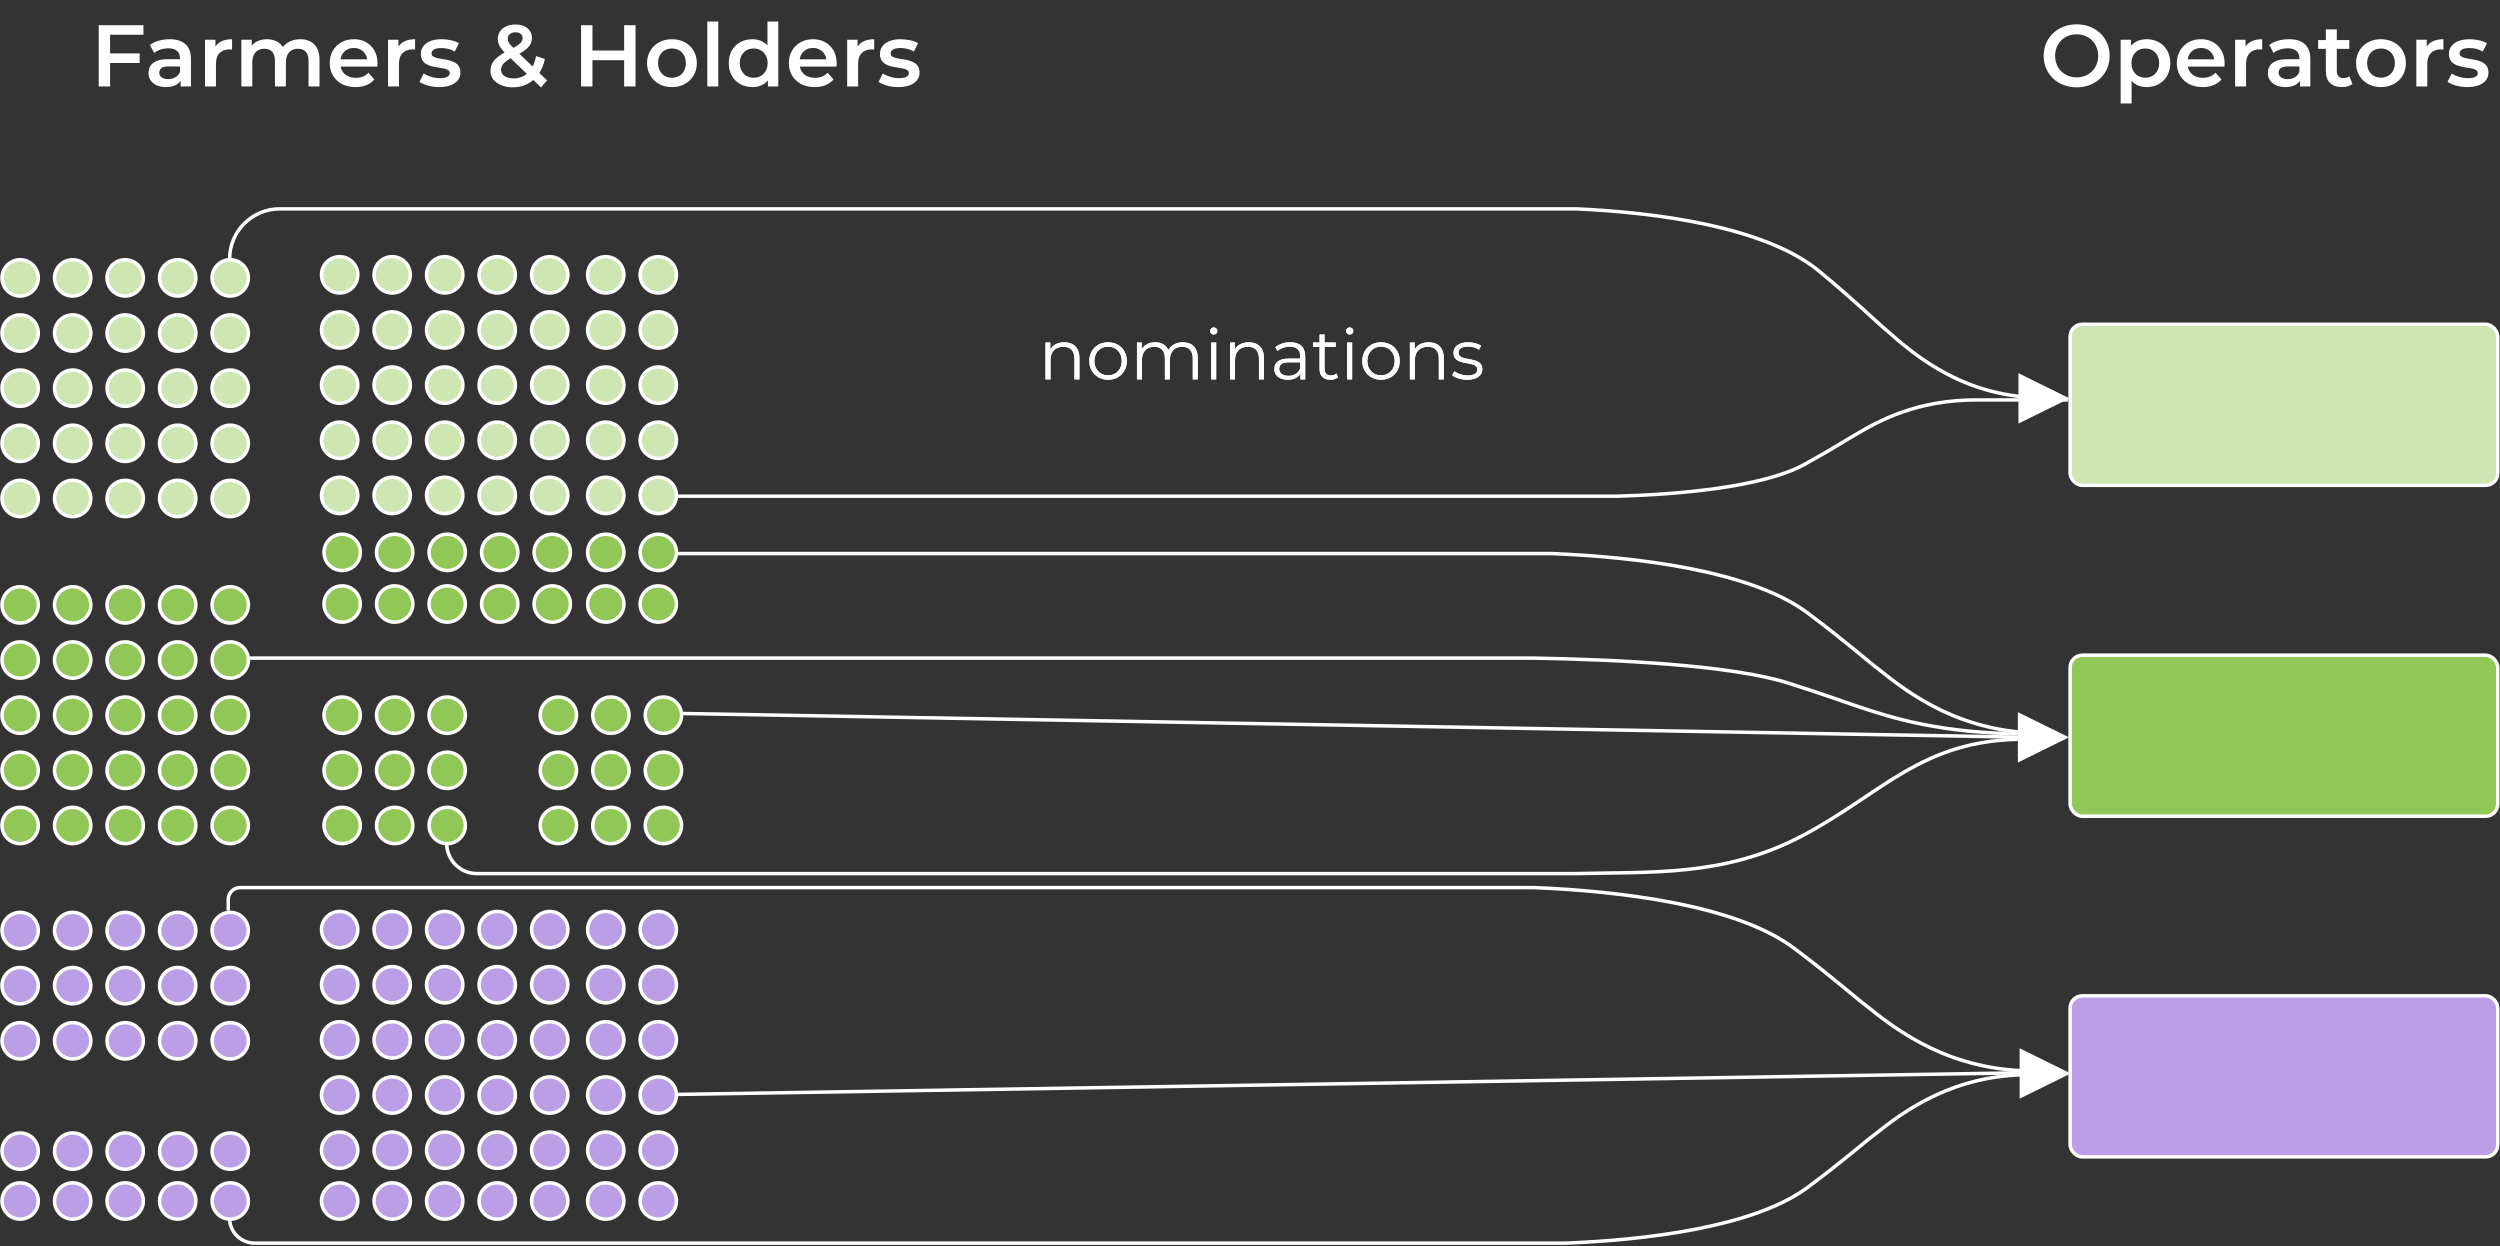 <svg width="714" height="356" viewBox="0 0 714 356" fill="none" xmlns="http://www.w3.org/2000/svg">
<rect x="0" y="0" width="714" height="356" fill="#333333" stroke="none"/>
<path d="M31.162 15.248H39.887V17.998H31.162V15.248ZM31.437 24.698H28.187V7.198H40.962V9.923H31.437V24.698ZM51.59 24.698V21.998L51.415 21.423V16.698C51.415 15.782 51.14 15.073 50.59 14.573C50.04 14.057 49.207 13.798 48.09 13.798C47.34 13.798 46.599 13.915 45.865 14.148C45.149 14.382 44.54 14.707 44.04 15.123L42.815 12.848C43.532 12.298 44.382 11.89 45.365 11.623C46.365 11.34 47.399 11.198 48.465 11.198C50.399 11.198 51.89 11.665 52.94 12.598C54.007 13.515 54.54 14.94 54.54 16.873V24.698H51.59ZM47.39 24.873C46.39 24.873 45.515 24.707 44.765 24.373C44.015 24.023 43.432 23.548 43.015 22.948C42.615 22.332 42.415 21.64 42.415 20.873C42.415 20.123 42.59 19.448 42.94 18.848C43.307 18.248 43.899 17.773 44.715 17.423C45.532 17.073 46.615 16.898 47.965 16.898H51.84V18.973H48.19C47.124 18.973 46.407 19.148 46.04 19.498C45.674 19.832 45.49 20.248 45.49 20.748C45.49 21.315 45.715 21.765 46.165 22.098C46.615 22.432 47.24 22.598 48.04 22.598C48.807 22.598 49.49 22.423 50.09 22.073C50.707 21.723 51.149 21.207 51.415 20.523L51.94 22.398C51.64 23.182 51.099 23.79 50.315 24.223C49.549 24.657 48.574 24.873 47.39 24.873ZM58.551 24.698V11.348H61.526V15.023L61.176 13.948C61.576 13.048 62.201 12.365 63.051 11.898C63.918 11.432 64.993 11.198 66.276 11.198V14.173C66.143 14.14 66.018 14.123 65.901 14.123C65.784 14.107 65.668 14.098 65.551 14.098C64.368 14.098 63.426 14.448 62.726 15.148C62.026 15.832 61.676 16.857 61.676 18.223V24.698H58.551ZM85.777 11.198C86.844 11.198 87.785 11.407 88.602 11.823C89.435 12.24 90.085 12.882 90.552 13.748C91.019 14.598 91.252 15.698 91.252 17.048V24.698H88.127V17.448C88.127 16.265 87.869 15.382 87.352 14.798C86.835 14.215 86.094 13.923 85.127 13.923C84.444 13.923 83.835 14.073 83.302 14.373C82.785 14.673 82.377 15.115 82.077 15.698C81.794 16.282 81.652 17.023 81.652 17.923V24.698H78.527V17.448C78.527 16.265 78.269 15.382 77.752 14.798C77.235 14.215 76.494 13.923 75.527 13.923C74.844 13.923 74.235 14.073 73.702 14.373C73.185 14.673 72.777 15.115 72.477 15.698C72.194 16.282 72.052 17.023 72.052 17.923V24.698H68.927V11.348H71.902V14.898L71.377 13.848C71.827 12.982 72.477 12.323 73.327 11.873C74.194 11.423 75.177 11.198 76.277 11.198C77.527 11.198 78.61 11.507 79.527 12.123C80.46 12.74 81.077 13.673 81.377 14.923L80.152 14.498C80.585 13.498 81.302 12.698 82.302 12.098C83.302 11.498 84.46 11.198 85.777 11.198ZM101.545 24.873C100.061 24.873 98.761 24.582 97.645 23.998C96.545 23.398 95.686 22.582 95.07 21.548C94.47 20.515 94.17 19.34 94.17 18.023C94.17 16.69 94.461 15.515 95.045 14.498C95.645 13.465 96.461 12.657 97.495 12.073C98.545 11.49 99.736 11.198 101.07 11.198C102.37 11.198 103.528 11.482 104.545 12.048C105.561 12.615 106.361 13.415 106.945 14.448C107.528 15.482 107.82 16.698 107.82 18.098C107.82 18.232 107.811 18.382 107.795 18.548C107.795 18.715 107.786 18.873 107.77 19.023H96.645V16.948H106.12L104.895 17.598C104.911 16.832 104.753 16.157 104.42 15.573C104.086 14.99 103.628 14.532 103.045 14.198C102.478 13.865 101.82 13.698 101.07 13.698C100.303 13.698 99.628 13.865 99.045 14.198C98.478 14.532 98.028 14.998 97.695 15.598C97.378 16.182 97.22 16.873 97.22 17.673V18.173C97.22 18.973 97.403 19.682 97.77 20.298C98.136 20.915 98.653 21.39 99.32 21.723C99.986 22.057 100.753 22.223 101.62 22.223C102.37 22.223 103.045 22.107 103.645 21.873C104.245 21.64 104.778 21.273 105.245 20.773L106.92 22.698C106.32 23.398 105.561 23.94 104.645 24.323C103.745 24.69 102.711 24.873 101.545 24.873ZM110.821 24.698V11.348H113.796V15.023L113.446 13.948C113.846 13.048 114.471 12.365 115.321 11.898C116.188 11.432 117.263 11.198 118.546 11.198V14.173C118.413 14.14 118.288 14.123 118.171 14.123C118.055 14.107 117.938 14.098 117.821 14.098C116.638 14.098 115.696 14.448 114.996 15.148C114.296 15.832 113.946 16.857 113.946 18.223V24.698H110.821ZM125.445 24.873C124.328 24.873 123.253 24.732 122.22 24.448C121.203 24.148 120.395 23.79 119.795 23.373L120.995 20.998C121.595 21.382 122.311 21.698 123.145 21.948C123.978 22.198 124.811 22.323 125.645 22.323C126.628 22.323 127.336 22.19 127.77 21.923C128.22 21.657 128.445 21.298 128.445 20.848C128.445 20.482 128.295 20.207 127.995 20.023C127.695 19.823 127.303 19.673 126.82 19.573C126.336 19.473 125.795 19.382 125.195 19.298C124.611 19.215 124.02 19.107 123.42 18.973C122.836 18.823 122.303 18.615 121.82 18.348C121.336 18.065 120.945 17.69 120.645 17.223C120.345 16.757 120.195 16.14 120.195 15.373C120.195 14.523 120.436 13.79 120.92 13.173C121.403 12.54 122.078 12.057 122.945 11.723C123.828 11.373 124.87 11.198 126.07 11.198C126.97 11.198 127.878 11.298 128.795 11.498C129.711 11.698 130.47 11.982 131.07 12.348L129.87 14.723C129.236 14.34 128.595 14.082 127.945 13.948C127.311 13.798 126.678 13.723 126.045 13.723C125.095 13.723 124.386 13.865 123.92 14.148C123.47 14.432 123.245 14.79 123.245 15.223C123.245 15.623 123.395 15.923 123.695 16.123C123.995 16.323 124.386 16.482 124.87 16.598C125.353 16.715 125.886 16.815 126.47 16.898C127.07 16.965 127.661 17.073 128.245 17.223C128.828 17.373 129.361 17.582 129.845 17.848C130.345 18.098 130.745 18.457 131.045 18.923C131.345 19.39 131.495 19.998 131.495 20.748C131.495 21.582 131.245 22.307 130.745 22.923C130.261 23.54 129.57 24.023 128.67 24.373C127.77 24.707 126.695 24.873 125.445 24.873ZM146.445 24.948C145.228 24.948 144.137 24.748 143.17 24.348C142.203 23.948 141.445 23.398 140.895 22.698C140.345 21.998 140.07 21.19 140.07 20.273C140.07 19.44 140.253 18.69 140.62 18.023C140.987 17.357 141.57 16.723 142.37 16.123C143.17 15.507 144.195 14.89 145.445 14.273C146.428 13.79 147.195 13.365 147.745 12.998C148.312 12.632 148.703 12.282 148.92 11.948C149.153 11.615 149.27 11.265 149.27 10.898C149.27 10.398 149.095 9.998 148.745 9.698C148.395 9.382 147.895 9.223 147.245 9.223C146.545 9.223 145.995 9.398 145.595 9.748C145.212 10.082 145.02 10.523 145.02 11.073C145.02 11.357 145.07 11.632 145.17 11.898C145.287 12.165 145.487 12.465 145.77 12.798C146.053 13.132 146.462 13.557 146.995 14.073L156.245 22.948L154.52 24.973L144.52 15.373C143.953 14.823 143.495 14.315 143.145 13.848C142.795 13.382 142.545 12.932 142.395 12.498C142.245 12.048 142.17 11.59 142.17 11.123C142.17 10.307 142.378 9.59 142.795 8.973C143.212 8.34 143.803 7.857 144.57 7.523C145.337 7.173 146.228 6.998 147.245 6.998C148.195 6.998 149.012 7.157 149.695 7.473C150.395 7.773 150.937 8.215 151.32 8.798C151.72 9.365 151.92 10.048 151.92 10.848C151.92 11.548 151.745 12.198 151.395 12.798C151.045 13.382 150.495 13.94 149.745 14.473C149.012 15.007 148.028 15.565 146.795 16.148C145.878 16.598 145.153 17.023 144.62 17.423C144.087 17.823 143.703 18.223 143.47 18.623C143.237 19.023 143.12 19.465 143.12 19.948C143.12 20.432 143.262 20.857 143.545 21.223C143.845 21.59 144.262 21.882 144.795 22.098C145.328 22.298 145.953 22.398 146.67 22.398C147.737 22.398 148.703 22.165 149.57 21.698C150.453 21.215 151.195 20.498 151.795 19.548C152.395 18.598 152.828 17.423 153.095 16.023L155.62 16.848C155.27 18.532 154.662 19.982 153.795 21.198C152.945 22.398 151.895 23.323 150.645 23.973C149.395 24.623 147.995 24.948 146.445 24.948ZM178.255 7.198H181.505V24.698H178.255V7.198ZM169.205 24.698H165.955V7.198H169.205V24.698ZM178.505 17.198H168.93V14.423H178.505V17.198ZM191.895 24.873C190.528 24.873 189.311 24.582 188.245 23.998C187.178 23.398 186.336 22.582 185.72 21.548C185.103 20.515 184.795 19.34 184.795 18.023C184.795 16.69 185.103 15.515 185.72 14.498C186.336 13.465 187.178 12.657 188.245 12.073C189.311 11.49 190.528 11.198 191.895 11.198C193.278 11.198 194.503 11.49 195.57 12.073C196.653 12.657 197.495 13.457 198.095 14.473C198.711 15.49 199.02 16.673 199.02 18.023C199.02 19.34 198.711 20.515 198.095 21.548C197.495 22.582 196.653 23.398 195.57 23.998C194.503 24.582 193.278 24.873 191.895 24.873ZM191.895 22.198C192.661 22.198 193.345 22.032 193.945 21.698C194.545 21.365 195.011 20.882 195.345 20.248C195.695 19.615 195.87 18.873 195.87 18.023C195.87 17.157 195.695 16.415 195.345 15.798C195.011 15.165 194.545 14.682 193.945 14.348C193.345 14.015 192.67 13.848 191.92 13.848C191.153 13.848 190.47 14.015 189.87 14.348C189.286 14.682 188.82 15.165 188.47 15.798C188.12 16.415 187.945 17.157 187.945 18.023C187.945 18.873 188.12 19.615 188.47 20.248C188.82 20.882 189.286 21.365 189.87 21.698C190.47 22.032 191.145 22.198 191.895 22.198ZM202.008 24.698V6.148H205.133V24.698H202.008ZM214.885 24.873C213.601 24.873 212.443 24.59 211.41 24.023C210.393 23.44 209.593 22.64 209.01 21.623C208.426 20.607 208.135 19.407 208.135 18.023C208.135 16.64 208.426 15.44 209.01 14.423C209.593 13.407 210.393 12.615 211.41 12.048C212.443 11.482 213.601 11.198 214.885 11.198C216.001 11.198 217.001 11.448 217.885 11.948C218.768 12.432 219.468 13.173 219.985 14.173C220.501 15.173 220.76 16.457 220.76 18.023C220.76 19.573 220.51 20.857 220.01 21.873C219.51 22.873 218.818 23.623 217.935 24.123C217.051 24.623 216.035 24.873 214.885 24.873ZM215.26 22.198C216.01 22.198 216.676 22.032 217.26 21.698C217.86 21.365 218.335 20.882 218.685 20.248C219.051 19.615 219.235 18.873 219.235 18.023C219.235 17.157 219.051 16.415 218.685 15.798C218.335 15.165 217.86 14.682 217.26 14.348C216.676 14.015 216.01 13.848 215.26 13.848C214.51 13.848 213.835 14.015 213.235 14.348C212.651 14.682 212.176 15.165 211.81 15.798C211.46 16.415 211.285 17.157 211.285 18.023C211.285 18.873 211.46 19.615 211.81 20.248C212.176 20.882 212.651 21.365 213.235 21.698C213.835 22.032 214.51 22.198 215.26 22.198ZM219.31 24.698V21.548L219.435 17.998L219.185 14.448V6.148H222.285V24.698H219.31ZM232.673 24.873C231.189 24.873 229.889 24.582 228.773 23.998C227.673 23.398 226.814 22.582 226.198 21.548C225.598 20.515 225.298 19.34 225.298 18.023C225.298 16.69 225.589 15.515 226.173 14.498C226.773 13.465 227.589 12.657 228.623 12.073C229.673 11.49 230.864 11.198 232.198 11.198C233.498 11.198 234.656 11.482 235.673 12.048C236.689 12.615 237.489 13.415 238.073 14.448C238.656 15.482 238.948 16.698 238.948 18.098C238.948 18.232 238.939 18.382 238.923 18.548C238.923 18.715 238.914 18.873 238.898 19.023H227.773V16.948H237.248L236.023 17.598C236.039 16.832 235.881 16.157 235.548 15.573C235.214 14.99 234.756 14.532 234.173 14.198C233.606 13.865 232.948 13.698 232.198 13.698C231.431 13.698 230.756 13.865 230.173 14.198C229.606 14.532 229.156 14.998 228.823 15.598C228.506 16.182 228.348 16.873 228.348 17.673V18.173C228.348 18.973 228.531 19.682 228.898 20.298C229.264 20.915 229.781 21.39 230.448 21.723C231.114 22.057 231.881 22.223 232.748 22.223C233.498 22.223 234.173 22.107 234.773 21.873C235.373 21.64 235.906 21.273 236.373 20.773L238.048 22.698C237.448 23.398 236.689 23.94 235.773 24.323C234.873 24.69 233.839 24.873 232.673 24.873ZM241.949 24.698V11.348H244.924V15.023L244.574 13.948C244.974 13.048 245.599 12.365 246.449 11.898C247.316 11.432 248.391 11.198 249.674 11.198V14.173C249.541 14.14 249.416 14.123 249.299 14.123C249.183 14.107 249.066 14.098 248.949 14.098C247.766 14.098 246.824 14.448 246.124 15.148C245.424 15.832 245.074 16.857 245.074 18.223V24.698H241.949ZM256.572 24.873C255.456 24.873 254.381 24.732 253.347 24.448C252.331 24.148 251.522 23.79 250.922 23.373L252.122 20.998C252.722 21.382 253.439 21.698 254.272 21.948C255.106 22.198 255.939 22.323 256.772 22.323C257.756 22.323 258.464 22.19 258.897 21.923C259.347 21.657 259.572 21.298 259.572 20.848C259.572 20.482 259.422 20.207 259.122 20.023C258.822 19.823 258.431 19.673 257.947 19.573C257.464 19.473 256.922 19.382 256.322 19.298C255.739 19.215 255.147 19.107 254.547 18.973C253.964 18.823 253.431 18.615 252.947 18.348C252.464 18.065 252.072 17.69 251.772 17.223C251.472 16.757 251.322 16.14 251.322 15.373C251.322 14.523 251.564 13.79 252.047 13.173C252.531 12.54 253.206 12.057 254.072 11.723C254.956 11.373 255.997 11.198 257.197 11.198C258.097 11.198 259.006 11.298 259.922 11.498C260.839 11.698 261.597 11.982 262.197 12.348L260.997 14.723C260.364 14.34 259.722 14.082 259.072 13.948C258.439 13.798 257.806 13.723 257.172 13.723C256.222 13.723 255.514 13.865 255.047 14.148C254.597 14.432 254.372 14.79 254.372 15.223C254.372 15.623 254.522 15.923 254.822 16.123C255.122 16.323 255.514 16.482 255.997 16.598C256.481 16.715 257.014 16.815 257.597 16.898C258.197 16.965 258.789 17.073 259.372 17.223C259.956 17.373 260.489 17.582 260.972 17.848C261.472 18.098 261.872 18.457 262.172 18.923C262.472 19.39 262.622 19.998 262.622 20.748C262.622 21.582 262.372 22.307 261.872 22.923C261.389 23.54 260.697 24.023 259.797 24.373C258.897 24.707 257.822 24.873 256.572 24.873Z" fill="white"/>
<path d="M303.962 97.757C306.522 97.757 308.282 99.237 308.282 102.257V108.357H306.862V102.397C306.862 100.177 305.702 99.037 303.702 99.037C301.442 99.037 300.022 100.437 300.022 102.837V108.357H298.602V97.837H299.962V99.777C300.722 98.497 302.142 97.757 303.962 97.757ZM316.476 108.457C313.396 108.457 311.116 106.217 311.116 103.097C311.116 99.977 313.396 97.757 316.476 97.757C319.556 97.757 321.816 99.977 321.816 103.097C321.816 106.217 319.556 108.457 316.476 108.457ZM316.476 107.197C318.716 107.197 320.376 105.557 320.376 103.097C320.376 100.637 318.716 98.997 316.476 98.997C314.236 98.997 312.556 100.637 312.556 103.097C312.556 105.557 314.236 107.197 316.476 107.197ZM337.835 97.757C340.395 97.757 342.075 99.237 342.075 102.257V108.357H340.655V102.397C340.655 100.177 339.535 99.037 337.635 99.037C335.475 99.037 334.115 100.437 334.115 102.837V108.357H332.695V102.397C332.695 100.177 331.575 99.037 329.655 99.037C327.515 99.037 326.135 100.437 326.135 102.837V108.357H324.715V97.837H326.075V99.757C326.815 98.497 328.175 97.757 329.935 97.757C331.675 97.757 333.035 98.497 333.675 99.977C334.435 98.617 335.935 97.757 337.835 97.757ZM346.646 95.537C346.066 95.537 345.606 95.077 345.606 94.517C345.606 93.977 346.066 93.517 346.646 93.517C347.226 93.517 347.686 93.957 347.686 94.497C347.686 95.077 347.246 95.537 346.646 95.537ZM345.926 108.357V97.837H347.346V108.357H345.926ZM356.657 97.757C359.217 97.757 360.977 99.237 360.977 102.257V108.357H359.557V102.397C359.557 100.177 358.397 99.037 356.397 99.037C354.137 99.037 352.717 100.437 352.717 102.837V108.357H351.297V97.837H352.657V99.777C353.417 98.497 354.837 97.757 356.657 97.757ZM368.513 97.757C371.233 97.757 372.773 99.117 372.773 101.837V108.357H371.413V106.717C370.773 107.797 369.533 108.457 367.793 108.457C365.413 108.457 363.953 107.217 363.953 105.397C363.953 103.777 364.993 102.417 368.013 102.417H371.353V101.777C371.353 99.977 370.333 98.997 368.373 98.997C367.013 98.997 365.733 99.477 364.873 100.237L364.233 99.177C365.293 98.277 366.853 97.757 368.513 97.757ZM368.013 107.337C369.613 107.337 370.793 106.577 371.353 105.197V103.477H368.053C366.013 103.477 365.353 104.277 365.353 105.357C365.353 106.577 366.333 107.337 368.013 107.337ZM381.669 106.697L382.169 107.717C381.609 108.217 380.769 108.457 379.949 108.457C377.969 108.457 376.869 107.337 376.869 105.397V99.037H374.989V97.837H376.869V95.537H378.289V97.837H381.489V99.037H378.289V105.317C378.289 106.557 378.929 107.237 380.109 107.237C380.689 107.237 381.269 107.057 381.669 106.697ZM385.474 95.537C384.894 95.537 384.434 95.077 384.434 94.517C384.434 93.977 384.894 93.517 385.474 93.517C386.054 93.517 386.514 93.957 386.514 94.497C386.514 95.077 386.074 95.537 385.474 95.537ZM384.754 108.357V97.837H386.174V108.357H384.754ZM394.426 108.457C391.346 108.457 389.066 106.217 389.066 103.097C389.066 99.977 391.346 97.757 394.426 97.757C397.506 97.757 399.766 99.977 399.766 103.097C399.766 106.217 397.506 108.457 394.426 108.457ZM394.426 107.197C396.666 107.197 398.326 105.557 398.326 103.097C398.326 100.637 396.666 98.997 394.426 98.997C392.186 98.997 390.506 100.637 390.506 103.097C390.506 105.557 392.186 107.197 394.426 107.197ZM408.025 97.757C410.585 97.757 412.345 99.237 412.345 102.257V108.357H410.925V102.397C410.925 100.177 409.765 99.037 407.765 99.037C405.505 99.037 404.085 100.437 404.085 102.837V108.357H402.665V97.837H404.025V99.777C404.785 98.497 406.205 97.757 408.025 97.757ZM419.02 108.457C417.28 108.457 415.6 107.897 414.74 107.157L415.38 106.037C416.22 106.697 417.64 107.217 419.12 107.217C421.12 107.217 421.94 106.537 421.94 105.497C421.94 102.757 415.12 104.917 415.12 100.757C415.12 99.037 416.6 97.757 419.28 97.757C420.64 97.757 422.12 98.137 423 98.737L422.38 99.877C421.46 99.237 420.36 98.977 419.28 98.977C417.38 98.977 416.54 99.717 416.54 100.717C416.54 103.557 423.36 101.417 423.36 105.457C423.36 107.277 421.76 108.457 419.02 108.457Z" fill="white"/>
<path d="M303.962 97.757C306.522 97.757 308.282 99.237 308.282 102.257V108.357H306.862V102.397C306.862 100.177 305.702 99.037 303.702 99.037C301.442 99.037 300.022 100.437 300.022 102.837V108.357H298.602V97.837H299.962V99.777C300.722 98.497 302.142 97.757 303.962 97.757ZM316.476 108.457C313.396 108.457 311.116 106.217 311.116 103.097C311.116 99.977 313.396 97.757 316.476 97.757C319.556 97.757 321.816 99.977 321.816 103.097C321.816 106.217 319.556 108.457 316.476 108.457ZM316.476 107.197C318.716 107.197 320.376 105.557 320.376 103.097C320.376 100.637 318.716 98.997 316.476 98.997C314.236 98.997 312.556 100.637 312.556 103.097C312.556 105.557 314.236 107.197 316.476 107.197ZM337.835 97.757C340.395 97.757 342.075 99.237 342.075 102.257V108.357H340.655V102.397C340.655 100.177 339.535 99.037 337.635 99.037C335.475 99.037 334.115 100.437 334.115 102.837V108.357H332.695V102.397C332.695 100.177 331.575 99.037 329.655 99.037C327.515 99.037 326.135 100.437 326.135 102.837V108.357H324.715V97.837H326.075V99.757C326.815 98.497 328.175 97.757 329.935 97.757C331.675 97.757 333.035 98.497 333.675 99.977C334.435 98.617 335.935 97.757 337.835 97.757ZM346.646 95.537C346.066 95.537 345.606 95.077 345.606 94.517C345.606 93.977 346.066 93.517 346.646 93.517C347.226 93.517 347.686 93.957 347.686 94.497C347.686 95.077 347.246 95.537 346.646 95.537ZM345.926 108.357V97.837H347.346V108.357H345.926ZM356.657 97.757C359.217 97.757 360.977 99.237 360.977 102.257V108.357H359.557V102.397C359.557 100.177 358.397 99.037 356.397 99.037C354.137 99.037 352.717 100.437 352.717 102.837V108.357H351.297V97.837H352.657V99.777C353.417 98.497 354.837 97.757 356.657 97.757ZM368.513 97.757C371.233 97.757 372.773 99.117 372.773 101.837V108.357H371.413V106.717C370.773 107.797 369.533 108.457 367.793 108.457C365.413 108.457 363.953 107.217 363.953 105.397C363.953 103.777 364.993 102.417 368.013 102.417H371.353V101.777C371.353 99.977 370.333 98.997 368.373 98.997C367.013 98.997 365.733 99.477 364.873 100.237L364.233 99.177C365.293 98.277 366.853 97.757 368.513 97.757ZM368.013 107.337C369.613 107.337 370.793 106.577 371.353 105.197V103.477H368.053C366.013 103.477 365.353 104.277 365.353 105.357C365.353 106.577 366.333 107.337 368.013 107.337ZM381.669 106.697L382.169 107.717C381.609 108.217 380.769 108.457 379.949 108.457C377.969 108.457 376.869 107.337 376.869 105.397V99.037H374.989V97.837H376.869V95.537H378.289V97.837H381.489V99.037H378.289V105.317C378.289 106.557 378.929 107.237 380.109 107.237C380.689 107.237 381.269 107.057 381.669 106.697ZM385.474 95.537C384.894 95.537 384.434 95.077 384.434 94.517C384.434 93.977 384.894 93.517 385.474 93.517C386.054 93.517 386.514 93.957 386.514 94.497C386.514 95.077 386.074 95.537 385.474 95.537ZM384.754 108.357V97.837H386.174V108.357H384.754ZM394.426 108.457C391.346 108.457 389.066 106.217 389.066 103.097C389.066 99.977 391.346 97.757 394.426 97.757C397.506 97.757 399.766 99.977 399.766 103.097C399.766 106.217 397.506 108.457 394.426 108.457ZM394.426 107.197C396.666 107.197 398.326 105.557 398.326 103.097C398.326 100.637 396.666 98.997 394.426 98.997C392.186 98.997 390.506 100.637 390.506 103.097C390.506 105.557 392.186 107.197 394.426 107.197ZM408.025 97.757C410.585 97.757 412.345 99.237 412.345 102.257V108.357H410.925V102.397C410.925 100.177 409.765 99.037 407.765 99.037C405.505 99.037 404.085 100.437 404.085 102.837V108.357H402.665V97.837H404.025V99.777C404.785 98.497 406.205 97.757 408.025 97.757ZM419.02 108.457C417.28 108.457 415.6 107.897 414.74 107.157L415.38 106.037C416.22 106.697 417.64 107.217 419.12 107.217C421.12 107.217 421.94 106.537 421.94 105.497C421.94 102.757 415.12 104.917 415.12 100.757C415.12 99.037 416.6 97.757 419.28 97.757C420.64 97.757 422.12 98.137 423 98.737L422.38 99.877C421.46 99.237 420.36 98.977 419.28 98.977C417.38 98.977 416.54 99.717 416.54 100.717C416.54 103.557 423.36 101.417 423.36 105.457C423.36 107.277 421.76 108.457 419.02 108.457Z" fill="white"/>
<path d="M593.09 24.948C587.665 24.948 583.665 21.123 583.665 15.948C583.665 10.773 587.665 6.948 593.09 6.948C598.515 6.948 602.515 10.748 602.515 15.948C602.515 21.148 598.515 24.948 593.09 24.948ZM593.09 22.098C596.615 22.098 599.24 19.523 599.24 15.948C599.24 12.373 596.615 9.798 593.09 9.798C589.565 9.798 586.94 12.373 586.94 15.948C586.94 19.523 589.565 22.098 593.09 22.098ZM613.06 11.198C616.96 11.198 619.835 13.898 619.835 18.023C619.835 22.173 616.96 24.873 613.06 24.873C611.36 24.873 609.86 24.298 608.785 23.073V29.548H605.66V11.348H608.635V13.098C609.685 11.823 611.235 11.198 613.06 11.198ZM612.71 22.198C614.96 22.198 616.66 20.573 616.66 18.023C616.66 15.473 614.96 13.848 612.71 13.848C610.46 13.848 608.735 15.473 608.735 18.023C608.735 20.573 610.46 22.198 612.71 22.198ZM635.349 18.098C635.349 18.348 635.324 18.723 635.299 19.023H624.824C625.199 20.973 626.824 22.223 629.149 22.223C630.649 22.223 631.824 21.748 632.774 20.773L634.449 22.698C633.249 24.123 631.374 24.873 629.074 24.873C624.599 24.873 621.699 21.998 621.699 18.023C621.699 14.048 624.624 11.198 628.599 11.198C632.499 11.198 635.349 13.923 635.349 18.098ZM628.599 13.698C626.574 13.698 625.099 14.998 624.799 16.948H632.374C632.124 15.023 630.649 13.698 628.599 13.698ZM641.326 13.298C642.226 11.898 643.851 11.198 646.076 11.198V14.173C645.801 14.123 645.576 14.098 645.351 14.098C642.976 14.098 641.476 15.498 641.476 18.223V24.698H638.351V11.348H641.326V13.298ZM653.754 11.198C657.604 11.198 659.829 13.023 659.829 16.873V24.698H656.879V23.073C656.129 24.223 654.679 24.873 652.679 24.873C649.629 24.873 647.704 23.198 647.704 20.873C647.704 18.648 649.204 16.898 653.254 16.898H656.704V16.698C656.704 14.873 655.604 13.798 653.379 13.798C651.879 13.798 650.329 14.298 649.329 15.123L648.104 12.848C649.529 11.748 651.604 11.198 653.754 11.198ZM653.329 22.598C654.854 22.598 656.179 21.898 656.704 20.523V18.973H653.479C651.354 18.973 650.779 19.773 650.779 20.748C650.779 21.873 651.729 22.598 653.329 22.598ZM670.989 21.748L671.864 23.973C671.114 24.573 669.989 24.873 668.864 24.873C665.939 24.873 664.264 23.323 664.264 20.373V13.948H662.064V11.448H664.264V8.398H667.389V11.448H670.964V13.948H667.389V20.298C667.389 21.598 668.039 22.298 669.239 22.298C669.889 22.298 670.514 22.123 670.989 21.748ZM679.995 24.873C675.895 24.873 672.895 22.023 672.895 18.023C672.895 14.023 675.895 11.198 679.995 11.198C684.145 11.198 687.12 14.023 687.12 18.023C687.12 22.023 684.145 24.873 679.995 24.873ZM679.995 22.198C682.27 22.198 683.97 20.573 683.97 18.023C683.97 15.473 682.27 13.848 679.995 13.848C677.745 13.848 676.045 15.473 676.045 18.023C676.045 20.573 677.745 22.198 679.995 22.198ZM693.084 13.298C693.984 11.898 695.609 11.198 697.834 11.198V14.173C697.559 14.123 697.334 14.098 697.109 14.098C694.734 14.098 693.234 15.498 693.234 18.223V24.698H690.109V11.348H693.084V13.298ZM704.658 24.873C702.433 24.873 700.208 24.223 699.008 23.373L700.208 20.998C701.383 21.773 703.183 22.323 704.858 22.323C706.833 22.323 707.658 21.773 707.658 20.848C707.658 18.298 699.408 20.698 699.408 15.373C699.408 12.848 701.683 11.198 705.283 11.198C707.058 11.198 709.083 11.623 710.283 12.348L709.083 14.723C707.808 13.973 706.533 13.723 705.258 13.723C703.358 13.723 702.458 14.348 702.458 15.223C702.458 17.923 710.708 15.523 710.708 20.748C710.708 23.248 708.408 24.873 704.658 24.873Z" fill="white"/>
<circle cx="5.753" cy="79.362" r="5.187" fill="#CDE6B2" stroke="white"/>
<circle cx="20.753" cy="79.362" r="5.187" fill="#CDE6B2" stroke="white"/>
<circle cx="35.753" cy="79.362" r="5.187" fill="#CDE6B2" stroke="white"/>
<circle cx="50.753" cy="79.362" r="5.187" fill="#CDE6B2" stroke="white"/>
<circle cx="65.753" cy="79.362" r="5.187" fill="#CDE6B2" stroke="white"/>
<circle cx="5.753" cy="95.112" r="5.187" fill="#CDE6B2" stroke="white"/>
<circle cx="20.753" cy="95.112" r="5.187" fill="#CDE6B2" stroke="white"/>
<circle cx="35.753" cy="95.112" r="5.187" fill="#CDE6B2" stroke="white"/>
<circle cx="50.753" cy="95.112" r="5.187" fill="#CDE6B2" stroke="white"/>
<circle cx="65.753" cy="95.112" r="5.187" fill="#CDE6B2" stroke="white"/>
<circle cx="5.753" cy="110.862" r="5.187" fill="#CDE6B2" stroke="white"/>
<circle cx="20.753" cy="110.862" r="5.187" fill="#CDE6B2" stroke="white"/>
<circle cx="35.753" cy="110.862" r="5.187" fill="#CDE6B2" stroke="white"/>
<circle cx="50.753" cy="110.862" r="5.187" fill="#CDE6B2" stroke="white"/>
<circle cx="65.753" cy="110.862" r="5.187" fill="#CDE6B2" stroke="white"/>
<circle cx="5.753" cy="126.612" r="5.187" fill="#CDE6B2" stroke="white"/>
<circle cx="20.753" cy="126.612" r="5.187" fill="#CDE6B2" stroke="white"/>
<circle cx="35.753" cy="126.612" r="5.187" fill="#CDE6B2" stroke="white"/>
<circle cx="50.753" cy="126.612" r="5.187" fill="#CDE6B2" stroke="white"/>
<circle cx="65.753" cy="126.612" r="5.187" fill="#CDE6B2" stroke="white"/>
<circle cx="5.753" cy="142.362" r="5.187" fill="#CDE6B2" stroke="white"/>
<circle cx="20.753" cy="142.362" r="5.187" fill="#CDE6B2" stroke="white"/>
<circle cx="35.753" cy="142.362" r="5.187" fill="#CDE6B2" stroke="white"/>
<circle cx="50.753" cy="142.362" r="5.187" fill="#CDE6B2" stroke="white"/>
<circle cx="65.753" cy="142.362" r="5.187" fill="#CDE6B2" stroke="white"/>
<circle cx="5.753" cy="172.755" r="5.187" fill="#91C757" stroke="white"/>
<circle cx="20.753" cy="172.755" r="5.187" fill="#91C757" stroke="white"/>
<circle cx="35.753" cy="172.755" r="5.187" fill="#91C757" stroke="white"/>
<circle cx="50.753" cy="172.755" r="5.187" fill="#91C757" stroke="white"/>
<circle cx="65.753" cy="172.755" r="5.187" fill="#91C757" stroke="white"/>
<circle cx="5.753" cy="188.505" r="5.187" fill="#91C757" stroke="white"/>
<circle cx="20.753" cy="188.505" r="5.187" fill="#91C757" stroke="white"/>
<circle cx="35.753" cy="188.505" r="5.187" fill="#91C757" stroke="white"/>
<circle cx="50.753" cy="188.505" r="5.187" fill="#91C757" stroke="white"/>
<circle cx="65.753" cy="188.505" r="5.187" fill="#91C757" stroke="white"/>
<circle cx="5.753" cy="204.255" r="5.187" fill="#91C757" stroke="white"/>
<circle cx="20.753" cy="204.255" r="5.187" fill="#91C757" stroke="white"/>
<circle cx="35.753" cy="204.255" r="5.187" fill="#91C757" stroke="white"/>
<circle cx="50.753" cy="204.255" r="5.187" fill="#91C757" stroke="white"/>
<circle cx="65.753" cy="204.255" r="5.187" fill="#91C757" stroke="white"/>
<circle cx="5.753" cy="220.005" r="5.187" fill="#91C757" stroke="white"/>
<circle cx="20.753" cy="220.005" r="5.187" fill="#91C757" stroke="white"/>
<circle cx="35.753" cy="220.005" r="5.187" fill="#91C757" stroke="white"/>
<circle cx="50.753" cy="220.005" r="5.187" fill="#91C757" stroke="white"/>
<circle cx="65.753" cy="220.005" r="5.187" fill="#91C757" stroke="white"/>
<circle cx="5.753" cy="235.755" r="5.187" fill="#91C757" stroke="white"/>
<circle cx="20.753" cy="235.755" r="5.187" fill="#91C757" stroke="white"/>
<circle cx="35.753" cy="235.755" r="5.187" fill="#91C757" stroke="white"/>
<circle cx="50.753" cy="235.755" r="5.187" fill="#91C757" stroke="white"/>
<circle cx="65.753" cy="235.755" r="5.187" fill="#91C757" stroke="white"/>
<circle cx="5.753" cy="265.755" r="5.187" fill="#BA9FE7" stroke="white"/>
<circle cx="20.753" cy="265.755" r="5.187" fill="#BA9FE7" stroke="white"/>
<circle cx="35.753" cy="265.755" r="5.187" fill="#BA9FE7" stroke="white"/>
<circle cx="50.753" cy="265.755" r="5.187" fill="#BA9FE7" stroke="white"/>
<circle cx="65.753" cy="265.755" r="5.187" fill="#BA9FE7" stroke="white"/>
<circle cx="5.753" cy="281.505" r="5.187" fill="#BA9FE7" stroke="white"/>
<circle cx="20.753" cy="281.505" r="5.187" fill="#BA9FE7" stroke="white"/>
<circle cx="35.753" cy="281.505" r="5.187" fill="#BA9FE7" stroke="white"/>
<circle cx="50.753" cy="281.505" r="5.187" fill="#BA9FE7" stroke="white"/>
<circle cx="65.753" cy="281.505" r="5.187" fill="#BA9FE7" stroke="white"/>
<circle cx="5.753" cy="297.255" r="5.187" fill="#BA9FE7" stroke="white"/>
<circle cx="20.753" cy="297.255" r="5.187" fill="#BA9FE7" stroke="white"/>
<circle cx="35.753" cy="297.255" r="5.187" fill="#BA9FE7" stroke="white"/>
<circle cx="50.753" cy="297.255" r="5.187" fill="#BA9FE7" stroke="white"/>
<circle cx="65.753" cy="297.255" r="5.187" fill="#BA9FE7" stroke="white"/>
<circle cx="5.753" cy="343.005" r="5.187" fill="#BA9FE7" stroke="white"/>
<circle cx="20.753" cy="343.005" r="5.187" fill="#BA9FE7" stroke="white"/>
<circle cx="35.753" cy="343.005" r="5.187" fill="#BA9FE7" stroke="white"/>
<circle cx="50.753" cy="343.005" r="5.187" fill="#BA9FE7" stroke="white"/>
<circle cx="65.753" cy="343.005" r="5.187" fill="#BA9FE7" stroke="white"/>
<circle cx="5.753" cy="328.755" r="5.187" fill="#BA9FE7" stroke="white"/>
<circle cx="20.753" cy="328.755" r="5.187" fill="#BA9FE7" stroke="white"/>
<circle cx="35.753" cy="328.755" r="5.187" fill="#BA9FE7" stroke="white"/>
<circle cx="50.753" cy="328.755" r="5.187" fill="#BA9FE7" stroke="white"/>
<circle cx="65.753" cy="328.755" r="5.187" fill="#BA9FE7" stroke="white"/>
<circle cx="97.721" cy="157.755" r="5.187" fill="#91C757" stroke="white"/>
<circle cx="112.721" cy="157.755" r="5.187" fill="#91C757" stroke="white"/>
<circle cx="127.721" cy="157.755" r="5.187" fill="#91C757" stroke="white"/>
<circle cx="142.721" cy="157.755" r="5.187" fill="#91C757" stroke="white"/>
<circle cx="157.721" cy="157.755" r="5.187" fill="#91C757" stroke="white"/>
<circle cx="173.007" cy="157.755" r="5.187" fill="#91C757" stroke="white"/>
<circle cx="188.007" cy="157.755" r="5.187" fill="#91C757" stroke="white"/>
<circle cx="173.007" cy="172.505" r="5.187" fill="#91C757" stroke="white"/>
<circle cx="188.007" cy="172.505" r="5.187" fill="#91C757" stroke="white"/>
<circle cx="97.721" cy="172.505" r="5.187" fill="#91C757" stroke="white"/>
<circle cx="112.721" cy="172.505" r="5.187" fill="#91C757" stroke="white"/>
<circle cx="127.721" cy="172.505" r="5.187" fill="#91C757" stroke="white"/>
<circle cx="142.721" cy="172.505" r="5.187" fill="#91C757" stroke="white"/>
<circle cx="157.721" cy="172.505" r="5.187" fill="#91C757" stroke="white"/>
<circle cx="97.721" cy="204.255" r="5.187" fill="#91C757" stroke="white"/>
<circle cx="112.721" cy="204.255" r="5.187" fill="#91C757" stroke="white"/>
<circle cx="127.721" cy="204.255" r="5.187" fill="#91C757" stroke="white"/>
<circle cx="97.721" cy="220.005" r="5.187" fill="#91C757" stroke="white"/>
<circle cx="112.721" cy="220.005" r="5.187" fill="#91C757" stroke="white"/>
<circle cx="127.721" cy="220.005" r="5.187" fill="#91C757" stroke="white"/>
<circle cx="97.721" cy="235.755" r="5.187" fill="#91C757" stroke="white"/>
<circle cx="112.721" cy="235.755" r="5.187" fill="#91C757" stroke="white"/>
<circle cx="127.721" cy="235.755" r="5.187" fill="#91C757" stroke="white"/>
<circle cx="159.471" cy="204.255" r="5.187" fill="#91C757" stroke="white"/>
<circle cx="174.471" cy="204.255" r="5.187" fill="#91C757" stroke="white"/>
<circle cx="189.471" cy="204.255" r="5.187" fill="#91C757" stroke="white"/>
<circle cx="159.471" cy="220.005" r="5.187" fill="#91C757" stroke="white"/>
<circle cx="174.471" cy="220.005" r="5.187" fill="#91C757" stroke="white"/>
<circle cx="189.471" cy="220.005" r="5.187" fill="#91C757" stroke="white"/>
<circle cx="159.471" cy="235.755" r="5.187" fill="#91C757" stroke="white"/>
<circle cx="174.471" cy="235.755" r="5.187" fill="#91C757" stroke="white"/>
<circle cx="189.471" cy="235.755" r="5.187" fill="#91C757" stroke="white"/>
<circle cx="97.007" cy="78.491" r="5.187" fill="#CDE6B2" stroke="white"/>
<circle cx="112.007" cy="78.491" r="5.187" fill="#CDE6B2" stroke="white"/>
<circle cx="127.007" cy="78.491" r="5.187" fill="#CDE6B2" stroke="white"/>
<circle cx="142.007" cy="78.491" r="5.187" fill="#CDE6B2" stroke="white"/>
<circle cx="157.007" cy="78.491" r="5.187" fill="#CDE6B2" stroke="white"/>
<circle cx="97.007" cy="94.241" r="5.187" fill="#CDE6B2" stroke="white"/>
<circle cx="112.007" cy="94.241" r="5.187" fill="#CDE6B2" stroke="white"/>
<circle cx="127.007" cy="94.241" r="5.187" fill="#CDE6B2" stroke="white"/>
<circle cx="142.007" cy="94.241" r="5.187" fill="#CDE6B2" stroke="white"/>
<circle cx="157.007" cy="94.241" r="5.187" fill="#CDE6B2" stroke="white"/>
<circle cx="97.007" cy="109.991" r="5.187" fill="#CDE6B2" stroke="white"/>
<circle cx="112.007" cy="109.991" r="5.187" fill="#CDE6B2" stroke="white"/>
<circle cx="127.007" cy="109.991" r="5.187" fill="#CDE6B2" stroke="white"/>
<circle cx="142.007" cy="109.991" r="5.187" fill="#CDE6B2" stroke="white"/>
<circle cx="157.007" cy="109.991" r="5.187" fill="#CDE6B2" stroke="white"/>
<circle cx="97.007" cy="125.741" r="5.187" fill="#CDE6B2" stroke="white"/>
<circle cx="112.007" cy="125.741" r="5.187" fill="#CDE6B2" stroke="white"/>
<circle cx="127.007" cy="125.741" r="5.187" fill="#CDE6B2" stroke="white"/>
<circle cx="142.007" cy="125.741" r="5.187" fill="#CDE6B2" stroke="white"/>
<circle cx="157.007" cy="125.741" r="5.187" fill="#CDE6B2" stroke="white"/>
<circle cx="97.007" cy="141.491" r="5.187" fill="#CDE6B2" stroke="white"/>
<circle cx="112.007" cy="141.491" r="5.187" fill="#CDE6B2" stroke="white"/>
<circle cx="127.007" cy="141.491" r="5.187" fill="#CDE6B2" stroke="white"/>
<circle cx="142.007" cy="141.491" r="5.187" fill="#CDE6B2" stroke="white"/>
<circle cx="157.007" cy="141.491" r="5.187" fill="#CDE6B2" stroke="white"/>
<circle cx="173.007" cy="78.491" r="5.187" fill="#CDE6B2" stroke="white"/>
<circle cx="188.007" cy="78.491" r="5.187" fill="#CDE6B2" stroke="white"/>
<circle cx="173.007" cy="94.241" r="5.187" fill="#CDE6B2" stroke="white"/>
<circle cx="188.007" cy="94.241" r="5.187" fill="#CDE6B2" stroke="white"/>
<circle cx="173.007" cy="109.991" r="5.187" fill="#CDE6B2" stroke="white"/>
<circle cx="188.007" cy="109.991" r="5.187" fill="#CDE6B2" stroke="white"/>
<circle cx="173.007" cy="125.741" r="5.187" fill="#CDE6B2" stroke="white"/>
<circle cx="188.007" cy="125.741" r="5.187" fill="#CDE6B2" stroke="white"/>
<circle cx="173.007" cy="141.491" r="5.187" fill="#CDE6B2" stroke="white"/>
<circle cx="188.007" cy="141.491" r="5.187" fill="#CDE6B2" stroke="white"/>
<circle cx="97.007" cy="265.491" r="5.187" fill="#BA9FE7" stroke="white"/>
<circle cx="112.007" cy="265.491" r="5.187" fill="#BA9FE7" stroke="white"/>
<circle cx="127.007" cy="265.491" r="5.187" fill="#BA9FE7" stroke="white"/>
<circle cx="142.007" cy="265.491" r="5.187" fill="#BA9FE7" stroke="white"/>
<circle cx="157.007" cy="265.491" r="5.187" fill="#BA9FE7" stroke="white"/>
<circle cx="97.007" cy="281.241" r="5.187" fill="#BA9FE7" stroke="white"/>
<circle cx="112.007" cy="281.241" r="5.187" fill="#BA9FE7" stroke="white"/>
<circle cx="127.007" cy="281.241" r="5.187" fill="#BA9FE7" stroke="white"/>
<circle cx="142.007" cy="281.241" r="5.187" fill="#BA9FE7" stroke="white"/>
<circle cx="157.007" cy="281.241" r="5.187" fill="#BA9FE7" stroke="white"/>
<circle cx="97.007" cy="296.991" r="5.187" fill="#BA9FE7" stroke="white"/>
<circle cx="112.007" cy="296.991" r="5.187" fill="#BA9FE7" stroke="white"/>
<circle cx="127.007" cy="296.991" r="5.187" fill="#BA9FE7" stroke="white"/>
<circle cx="142.007" cy="296.991" r="5.187" fill="#BA9FE7" stroke="white"/>
<circle cx="157.007" cy="296.991" r="5.187" fill="#BA9FE7" stroke="white"/>
<circle cx="97.007" cy="312.741" r="5.187" fill="#BA9FE7" stroke="white"/>
<circle cx="112.007" cy="312.741" r="5.187" fill="#BA9FE7" stroke="white"/>
<circle cx="127.007" cy="312.741" r="5.187" fill="#BA9FE7" stroke="white"/>
<circle cx="142.007" cy="312.741" r="5.187" fill="#BA9FE7" stroke="white"/>
<circle cx="157.007" cy="312.741" r="5.187" fill="#BA9FE7" stroke="white"/>
<circle cx="173.007" cy="265.491" r="5.187" fill="#BA9FE7" stroke="white"/>
<circle cx="188.007" cy="265.491" r="5.187" fill="#BA9FE7" stroke="white"/>
<circle cx="173.007" cy="281.241" r="5.187" fill="#BA9FE7" stroke="white"/>
<circle cx="188.007" cy="281.241" r="5.187" fill="#BA9FE7" stroke="white"/>
<circle cx="173.007" cy="296.991" r="5.187" fill="#BA9FE7" stroke="white"/>
<circle cx="188.007" cy="296.991" r="5.187" fill="#BA9FE7" stroke="white"/>
<circle cx="173.007" cy="312.741" r="5.187" fill="#BA9FE7" stroke="white"/>
<circle cx="188.007" cy="312.741" r="5.187" fill="#BA9FE7" stroke="white"/>
<circle cx="97.007" cy="328.491" r="5.187" fill="#BA9FE7" stroke="white"/>
<circle cx="112.007" cy="328.491" r="5.187" fill="#BA9FE7" stroke="white"/>
<circle cx="127.007" cy="328.491" r="5.187" fill="#BA9FE7" stroke="white"/>
<circle cx="142.007" cy="328.491" r="5.187" fill="#BA9FE7" stroke="white"/>
<circle cx="157.007" cy="328.491" r="5.187" fill="#BA9FE7" stroke="white"/>
<circle cx="173.007" cy="328.491" r="5.187" fill="#BA9FE7" stroke="white"/>
<circle cx="188.007" cy="328.491" r="5.187" fill="#BA9FE7" stroke="white"/>
<circle cx="97.007" cy="343.005" r="5.187" fill="#BA9FE7" stroke="white"/>
<circle cx="112.007" cy="343.005" r="5.187" fill="#BA9FE7" stroke="white"/>
<circle cx="127.007" cy="343.005" r="5.187" fill="#BA9FE7" stroke="white"/>
<circle cx="142.007" cy="343.005" r="5.187" fill="#BA9FE7" stroke="white"/>
<circle cx="157.007" cy="343.005" r="5.187" fill="#BA9FE7" stroke="white"/>
<circle cx="173.007" cy="343.005" r="5.187" fill="#BA9FE7" stroke="white"/>
<circle cx="188.007" cy="343.005" r="5.187" fill="#BA9FE7" stroke="white"/>
<rect x="591.225" y="92.613" width="122.146" height="46.001" rx="3.5" fill="#CDE6B2" stroke="white"/>
<rect x="591.225" y="187.119" width="122.146" height="46.001" rx="3.5" fill="#91C757" stroke="white"/>
<rect x="591.225" y="284.404" width="122.146" height="46.001" rx="3.5" fill="#BA9FE7" stroke="white"/>
<path d="M584.283 209.39C560.365 209.625 545.358 198.265 536.321 190.973C534.336 189.579 527.611 183.565 516.281 175.077C499.867 162.78 466.57 159.033 443.121 158.096L193.597 158.096" stroke="white"/>
<path d="M194.94 203.772L583.149 210.646" stroke="white"/>
<path d="M578.492 209.545C554.675 209.644 539.731 204.862 530.731 201.792C528.755 201.205 522.059 198.674 510.776 195.1C494.431 189.924 461.274 188.346 437.923 187.952L71.125 187.952" stroke="white"/>
<path d="M578.645 211.126C548.687 210.951 537.522 226.866 514.184 238.983C492.346 250.321 472.018 248.971 449.955 249.496L136.204 249.496C131.438 249.496 127.575 245.633 127.575 240.868V240.868" stroke="white"/>
<path d="M590.893 210.582L576.299 217.78L576.299 203.383L590.893 210.582Z" fill="white"/>
<path d="M581.54 305.868C557.226 306.107 541.97 294.509 532.783 287.064C530.766 285.641 523.93 279.5 512.412 270.834C495.726 258.279 461.877 254.453 438.04 253.496L68.589 253.496C66.707 253.496 65.182 255.022 65.182 256.903V256.903L65.182 260.069" stroke="white"/>
<path d="M193.657 312.56L580.729 306.332" stroke="white"/>
<path d="M580.459 306.922C557.882 306.702 543.716 317.359 535.185 324.199C533.312 325.506 526.964 331.148 516.269 339.11C500.775 350.645 469.344 354.161 447.21 355.04L72.732 355.04C68.763 355.04 65.546 351.822 65.546 347.854V347.854" stroke="white"/>
<path d="M591.399 306.582L576.806 313.78L576.806 299.383L591.399 306.582Z" fill="white"/>
<path d="M193.492 141.71L462.069 141.71C479.166 141.208 503.445 139.2 515.413 132.609C523.674 128.06 528.577 124.836 530.025 124.089C536.614 120.181 547.556 114.093 564.996 114.218L590.563 114.218" stroke="white"/>
<path d="M584.283 113.587C561.54 113.834 547.269 101.888 538.676 94.221C536.789 92.755 530.394 86.43 519.621 77.505C504.012 64.574 472.35 60.634 450.052 59.648L79.894 59.648C71.986 59.648 65.575 66.059 65.575 73.967V73.967" stroke="white"/>
<path d="M591.06 113.779L576.466 106.58L576.466 120.978L591.06 113.779Z" fill="white"/>
</svg>
